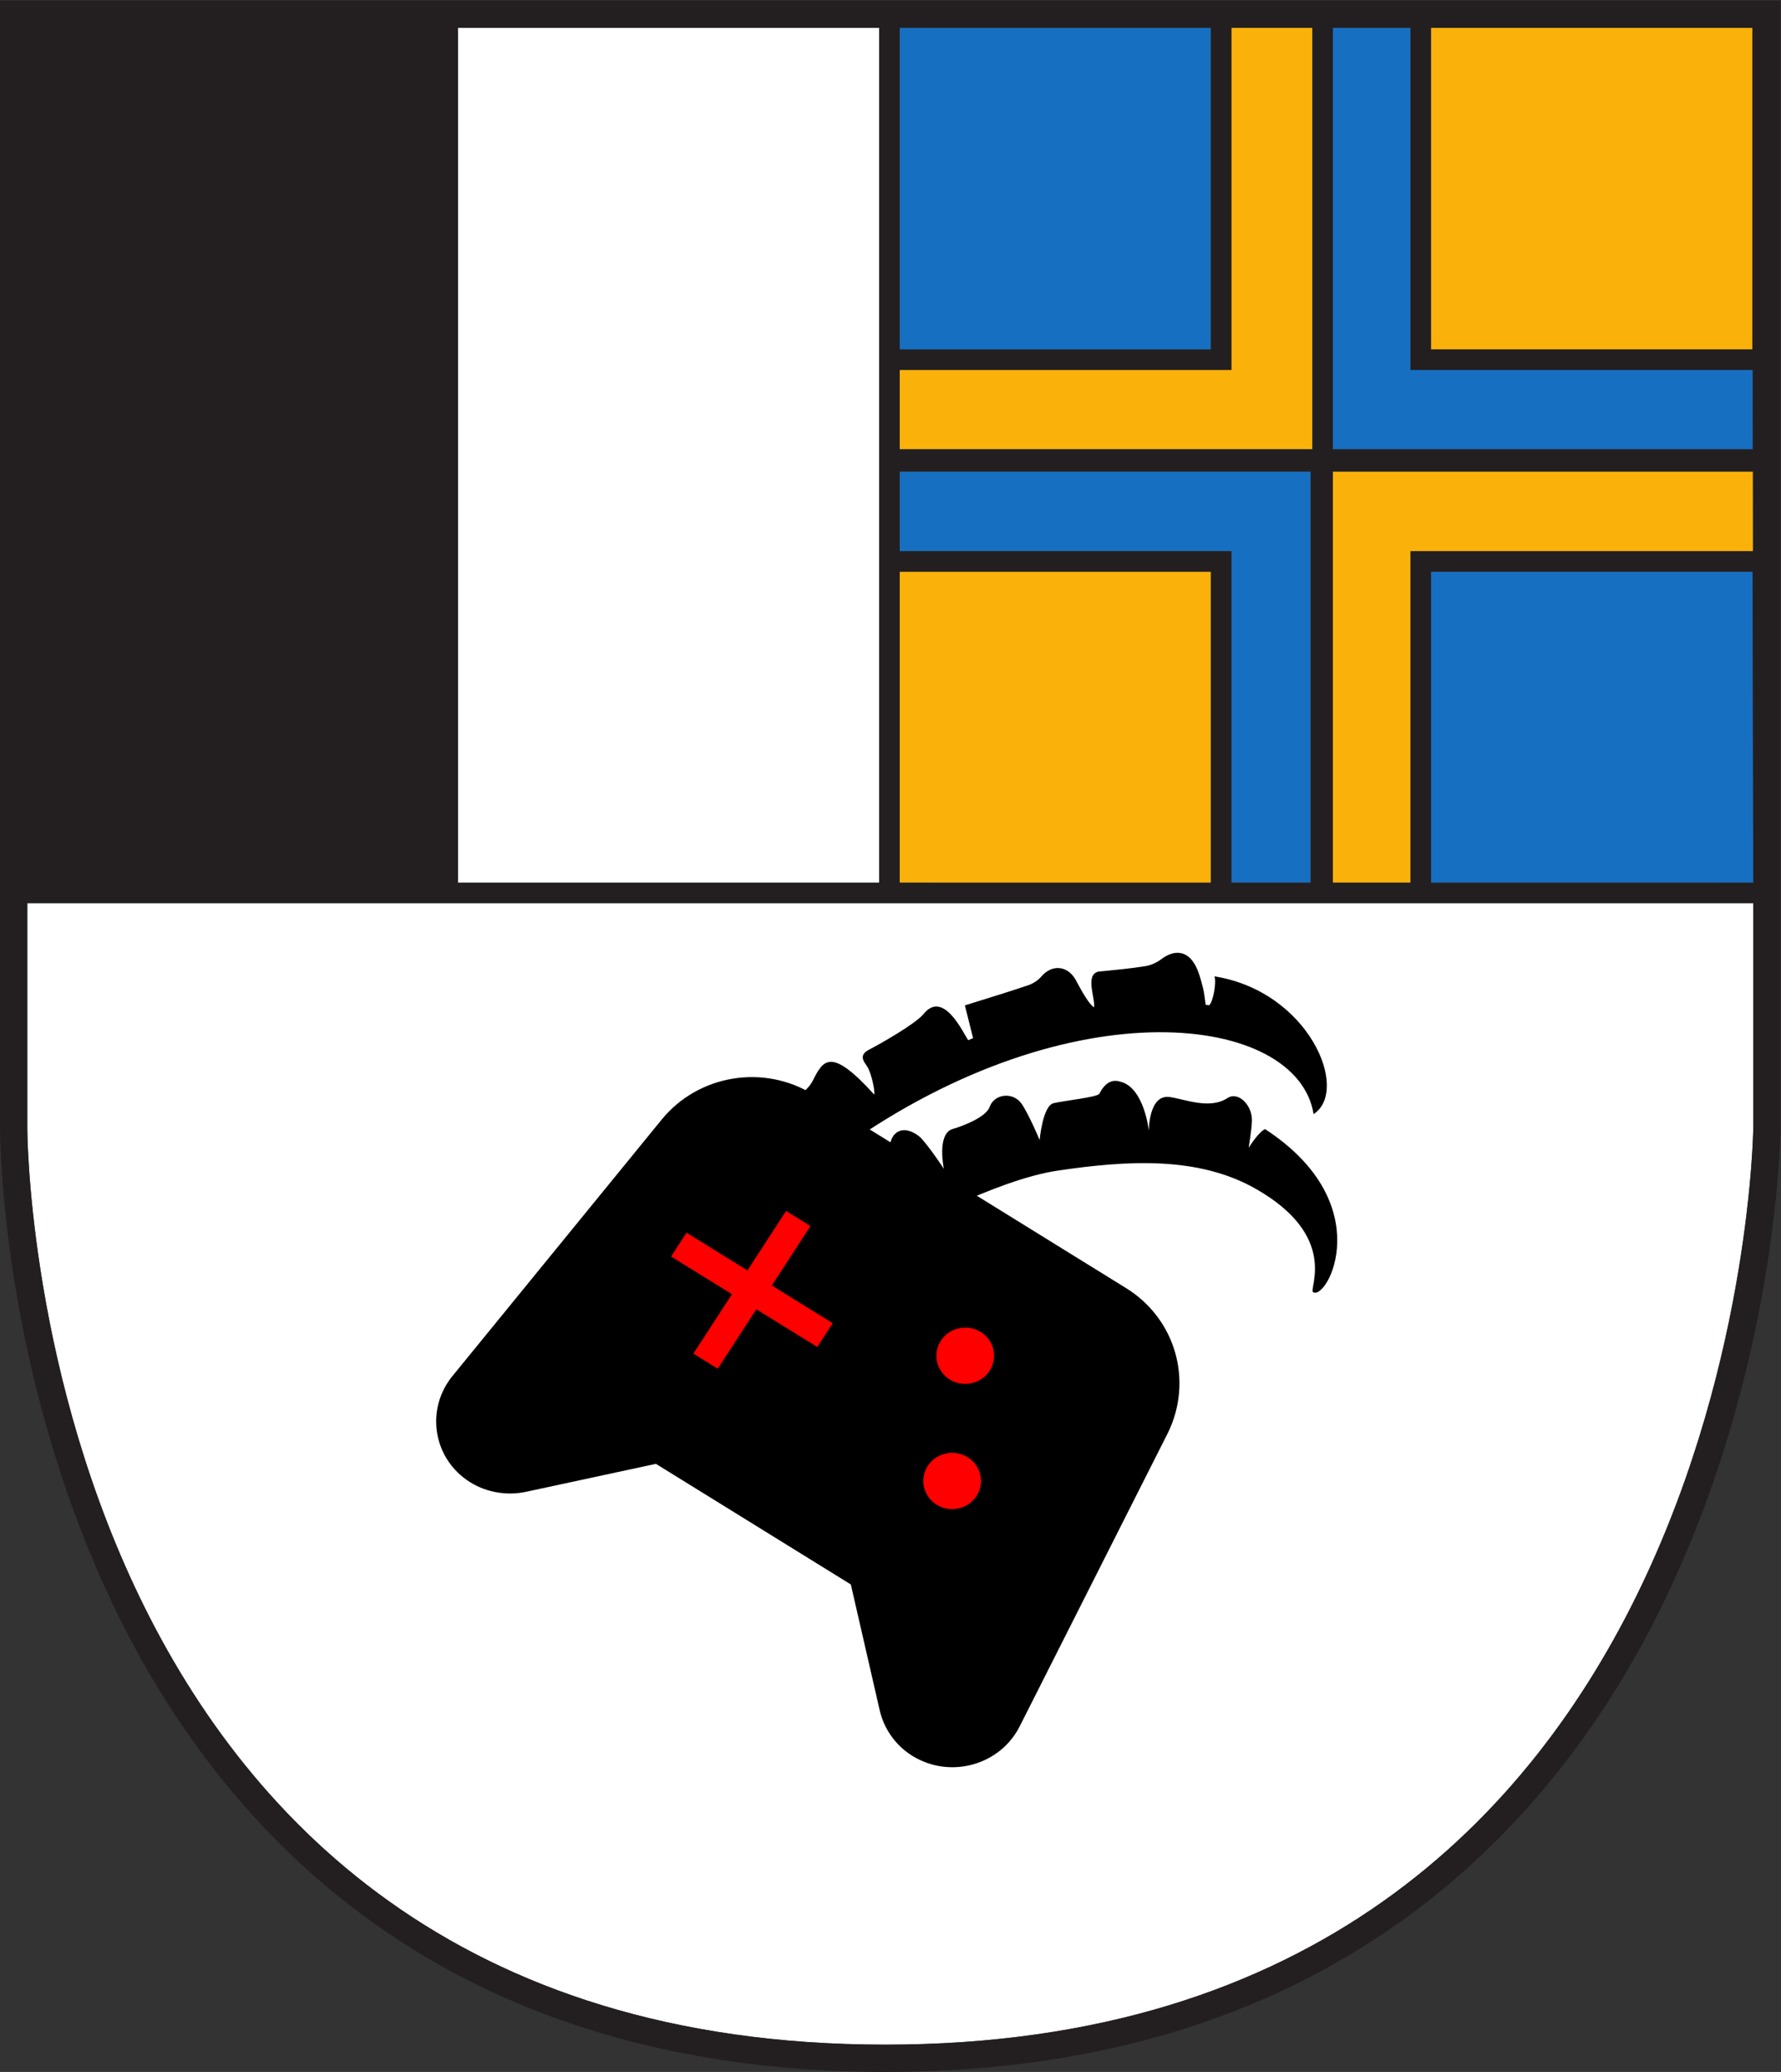 <?xml version="1.0" encoding="UTF-8" standalone="no"?>
<svg
   xmlns:dc="http://purl.org/dc/elements/1.1/"
   xmlns:cc="http://creativecommons.org/ns#"
   xmlns:rdf="http://www.w3.org/1999/02/22-rdf-syntax-ns#"
   xmlns:svg="http://www.w3.org/2000/svg"
   xmlns="http://www.w3.org/2000/svg"
   xmlns:sodipodi="http://sodipodi.sourceforge.net/DTD/sodipodi-0.dtd"
   xmlns:inkscape="http://www.inkscape.org/namespaces/inkscape"
   version="1.1"
   id="svg2"
   xml:space="preserve"
   width="173.973"
   height="202.293"
   viewBox="0 0 173.973 202.293"
   sodipodi:docname="gr_geeks_logo.svg"
   inkscape:version="1.0.2-2 (e86c870879, 2021-01-15)"><rect x="0" y="0" width="173.973" height="202.293" fill="#333333" stroke="none"/><defs
     id="defs6" /><sodipodi:namedview
     pagecolor="#ffffff"
     bordercolor="#666666"
     borderopacity="1"
     objecttolerance="10"
     gridtolerance="10"
     guidetolerance="10"
     inkscape:pageopacity="0"
     inkscape:pageshadow="2"
     inkscape:window-width="2540"
     inkscape:window-height="1352"
     id="namedview4"
     showgrid="false"
     inkscape:zoom="2.3332454"
     inkscape:cx="-239.28458"
     inkscape:cy="92.978914"
     inkscape:window-x="1273"
     inkscape:window-y="8"
     inkscape:window-maximized="0"
     inkscape:current-layer="g10"
     inkscape:document-rotation="0" /><g
     id="g10"
     inkscape:groupmode="layer"
     inkscape:label="ink_ext_XXXXXX"
     transform="matrix(1.333,0,0,-1.333,0,202.293)"><path
       d="M 64.877,2 C 2,2 2,69.124 2,69.124 V 85.602 H 128.48 V 69.124 C 128.48,69.124 127.754,2 64.877,2"
       style="fill:#ffffff;fill-opacity:1;fill-rule:nonzero;stroke:none;stroke-width:0.1"
       id="path14"
       inkscape:connector-curvature="0"
       inkscape:export-xdpi="23.728388"
       inkscape:export-ydpi="23.728388" /><path
       d="m 97.673,149.717 v -30.87 h 30.775 l -0.006,5.813 H 103.36 v 25.057 h -5.687"
       style="fill:#176fc1;fill-opacity:1;fill-rule:evenodd;stroke:none;stroke-width:0.1"
       id="path16"
       inkscape:connector-curvature="0"
       inkscape:export-xdpi="23.728388"
       inkscape:export-ydpi="23.728388" /><path
       d="M 97.673,117.221 97.67,87.102 h 5.69 v 24.28 l 25.12,10e-4 v 5.838 H 97.673"
       style="fill:#fab20b;fill-opacity:1;fill-rule:evenodd;stroke:none;stroke-width:0.1"
       id="path18"
       inkscape:connector-curvature="0"
       inkscape:export-xdpi="23.728388"
       inkscape:export-ydpi="23.728388" /><path
       d="M 90.234,124.66 H 65.927 v -5.813 h 30.246 v 30.87 H 90.234 V 124.66"
       style="fill:#fab20b;fill-opacity:1;fill-rule:evenodd;stroke:none;stroke-width:0.1"
       id="path20"
       inkscape:connector-curvature="0"
       inkscape:export-xdpi="23.728388"
       inkscape:export-ydpi="23.728388" /><path
       d="m 65.927,117.221 v -5.838 l 24.308,-10e-4 V 87.102 h 5.812 V 117.221 H 65.927"
       style="fill:#176fc1;fill-opacity:1;fill-rule:evenodd;stroke:none;stroke-width:0.1"
       id="path22"
       inkscape:connector-curvature="0"
       inkscape:export-xdpi="23.728388"
       inkscape:export-ydpi="23.728388" /><path
       d="M 65.927,149.717 V 126.16 h 22.808 v 23.557 H 65.927"
       style="fill:#176fc1;fill-opacity:1;fill-rule:evenodd;stroke:none;stroke-width:0.1"
       id="path24"
       inkscape:connector-curvature="0"
       inkscape:export-xdpi="23.728388"
       inkscape:export-ydpi="23.728388" /><path
       d="M 104.86,149.717 V 126.16 h 23.557 v 23.557 H 104.86"
       style="fill:#fab20b;fill-opacity:1;fill-rule:evenodd;stroke:none;stroke-width:0.1"
       id="path26"
       inkscape:connector-curvature="0"
       inkscape:export-xdpi="23.728388"
       inkscape:export-ydpi="23.728388" /><path
       d="M 65.927,109.884 V 87.102 l 22.808,-0.002 V 109.884 H 65.927"
       style="fill:#fab20b;fill-opacity:1;fill-rule:evenodd;stroke:none;stroke-width:0.1"
       id="path28"
       inkscape:connector-curvature="0"
       inkscape:export-xdpi="23.728388"
       inkscape:export-ydpi="23.728388" /><path
       d="M 128.434,109.884 H 104.86 V 87.1 l 23.62,0.002 -0.046,22.782"
       style="fill:#176fc1;fill-opacity:1;fill-rule:evenodd;stroke:none;stroke-width:0.1"
       id="path30"
       inkscape:connector-curvature="0"
       inkscape:export-xdpi="23.728388"
       inkscape:export-ydpi="23.728388" /><path
       d="M 64.427,87.102 H 33.557 V 149.717 H 64.427 V 87.102"
       style="fill:#ffffff;fill-opacity:1;fill-rule:nonzero;stroke:none;stroke-width:0.1"
       id="path32"
       inkscape:connector-curvature="0"
       inkscape:export-xdpi="23.728388"
       inkscape:export-ydpi="23.728388" /><path
       d="m 58.031,71.218 c 0.246,0.143 1.132,0.603 1.53,1.39 0.76,1.5 1.304,2.507 4.487,-1.003 0.121,-0.133 -0.124,1.557 -0.574,2.151 -0.391,0.515 -0.33,0.842 0.222,1.127 0.733,0.377 3.334,1.841 3.973,2.594 1.448,1.813 2.886,-1.313 3.277,-1.905 0.121,0.049 0.242,0.097 0.363,0.147 -0.189,0.751 -0.378,1.502 -0.603,2.401 1.514,0.475 3.081,0.948 4.631,1.471 0.359,0.122 0.73,0.354 0.971,0.64 0.734,0.871 1.841,0.838 2.456,-0.138 0.22,-0.35 0.893,-1.771 1.405,-2.116 0.128,0.643 -0.794,2.633 0.54,2.638 1.073,0.108 2.149,0.205 3.213,0.377 0.407,0.066 0.835,0.254 1.164,0.503 0.994,0.752 1.94,0.628 2.518,-0.461 0.262,-0.492 0.399,-1.055 0.543,-1.6 0.109,-0.412 0.138,-0.846 0.203,-1.269 0.088,-0.011 0.173,-0.023 0.259,-0.034 0.289,0.249 0.541,1.642 0.389,2.114 6.902,-1.094 9.952,-8.326 7.263,-10.09 -1.189,7.355 -17.704,9.44 -34.401,-2.393 -0.251,-0.158 -0.7,-0.34 -0.516,-0.853 0.179,-0.504 0.764,-1.199 1.206,-0.945 0.889,0.509 2.457,1.239 2.716,2.168 0.248,0.89 1.116,1.197 2.151,0.347 0.63,-0.626 1.749,-2.327 1.749,-2.327 0,0 -0.541,2.574 0.655,2.918 0.79,0.228 2.439,0.877 2.698,1.609 0.346,0.98 1.723,1.121 2.339,0.242 0.526,-0.752 1.326,-2.658 1.326,-2.658 0,0 0.224,2.506 1.024,2.695 0.799,0.19 3.224,0.436 3.357,0.696 0.405,0.791 0.913,1.083 1.553,0.873 1.737,-0.445 2.07,-3.592 2.07,-3.592 0,0 -0.025,2.694 1.533,2.471 1.108,-0.15 2.909,-0.935 4.237,-0.07 0.776,0.506 1.828,-0.521 1.783,-1.696 -0.025,-0.653 -0.24,-1.952 -0.24,-1.952 0,0 0.717,1.16 1.203,1.371 8.416,-5.487 4.518,-12.656 3.506,-11.934 -0.288,0.275 1.881,4.094 -4.165,7.547 -4.23,2.416 -9.428,2.1 -14.522,1.348 C 72.94,65.346 66.189,61.599 65.198,61.059 64.206,60.52 63.707,60.342 61.702,59.073"
       style="fill:#000000;fill-opacity:1;fill-rule:nonzero;stroke:none;stroke-width:0.1"
       id="path40"
       inkscape:connector-curvature="0"
       sodipodi:nodetypes="cccccccccccccccccccccccccccccccccccccccccccczc"
       inkscape:export-xdpi="23.728388"
       inkscape:export-ydpi="23.728388" /><path
       d="M 128.48,69.124 C 128.48,69.124 127.754,2 64.877,2 2,2 2,69.124 2,69.124 V 85.602 H 128.48 Z M 33.557,149.717 H 64.427 V 87.102 H 33.557 Z M 65.927,109.884 H 88.734 V 87.102 H 65.927 Z m 0,7.337 H 96.047 V 87.102 H 90.234 V 111.382 H 65.927 Z m 0,7.439 h 24.308 v 25.057 h 5.938 v -30.87 H 96.047 65.927 Z m 0,25.057 H 88.734 V 126.16 H 65.927 Z M 104.86,109.884 h 23.574 l 0.046,-22.782 h -23.62 z m -7.187,7.337 v 0 h 30.776 l 0.007,-5.839 H 103.36 V 87.102 h -5.687 z m 0,32.496 H 103.36 V 124.66 h 25.082 l 0.006,-5.813 H 97.673 Z m 7.187,0 h 23.557 V 126.16 H 104.86 Z M 0,151.717 V 69.124 C 0,68.421 0.092,51.702 8.049,34.714 15.466,18.877 31.346,0 64.877,0 c 33.521,0 49.599,18.868 57.183,34.697 8.14,16.986 8.413,33.702 8.419,34.405 l 10e-4,82.615 H 0"
       style="fill:#231f20;fill-opacity:1;fill-rule:nonzero;stroke:none;stroke-width:0.1"
       id="path64"
       inkscape:connector-curvature="0"
       inkscape:export-xdpi="23.728388"
       inkscape:export-ydpi="23.728388" /><g
       id="g859"
       style="fill:#000000"
       transform="matrix(1.8,0,0,-1.8,33.595,70.166)"
       inkscape:export-xdpi="23.728388"
       inkscape:export-ydpi="23.728388"><rect
         fill="none"
         height="20"
         width="20"
         x="0"
         id="rect857"
         y="0" /></g><g
       id="g948"
       transform="matrix(0.808,0,0,0.808,9.447,12.533)"
       inkscape:export-xdpi="23.728388"
       inkscape:export-ydpi="23.728388"><path
         d="m 80.813,15.869 13.401,26.521 c 2.328,4.724 0.73,10.366 -3.778,13.154 L 62.066,73.092 c -4.508,2.788 -10.422,1.792 -13.738,-2.26 L 29.446,47.7 c -2.628,-3.089 -1.882,-7.659 1.521,-9.764 1.503,-0.929 3.353,-1.228 5.086,-0.849 l 11.743,2.527 17.677,-10.933 2.619,-11.41 c 0.388,-1.69 1.454,-3.196 2.957,-4.125 3.447,-2.132 8.004,-0.841 9.764,2.724 z"
         id="path861"
         style="fill:#000000;stroke-width:5.168"
         sodipodi:nodetypes="ccssccscccssc" /><polygon
         points="7.5,8 7.5,9.25 6.25,9.25 6.25,9.75 7.5,9.75 7.5,11 8,11 8,9.75 9.25,9.75 9.25,9.25 8,9.25 8,8 "
         id="polygon863"
         style="fill:#ff0000"
         transform="matrix(4.419,-2.733,-2.802,-4.31,48.873,117.512)" /><ellipse
         cx="41.866"
         cy="-71.7"
         id="circle865"
         style="fill:#ff0000;stroke-width:5.168"
         transform="matrix(0.85,-0.526,-0.545,-0.838,0,0)"
         rx="2.598"
         ry="2.571" /><ellipse
         cx="36.67"
         cy="-81.982"
         id="circle867"
         style="fill:#ff0000;stroke-width:5.168"
         transform="matrix(0.85,-0.526,-0.545,-0.838,0,0)"
         rx="2.598"
         ry="2.571" /></g></g></svg>
